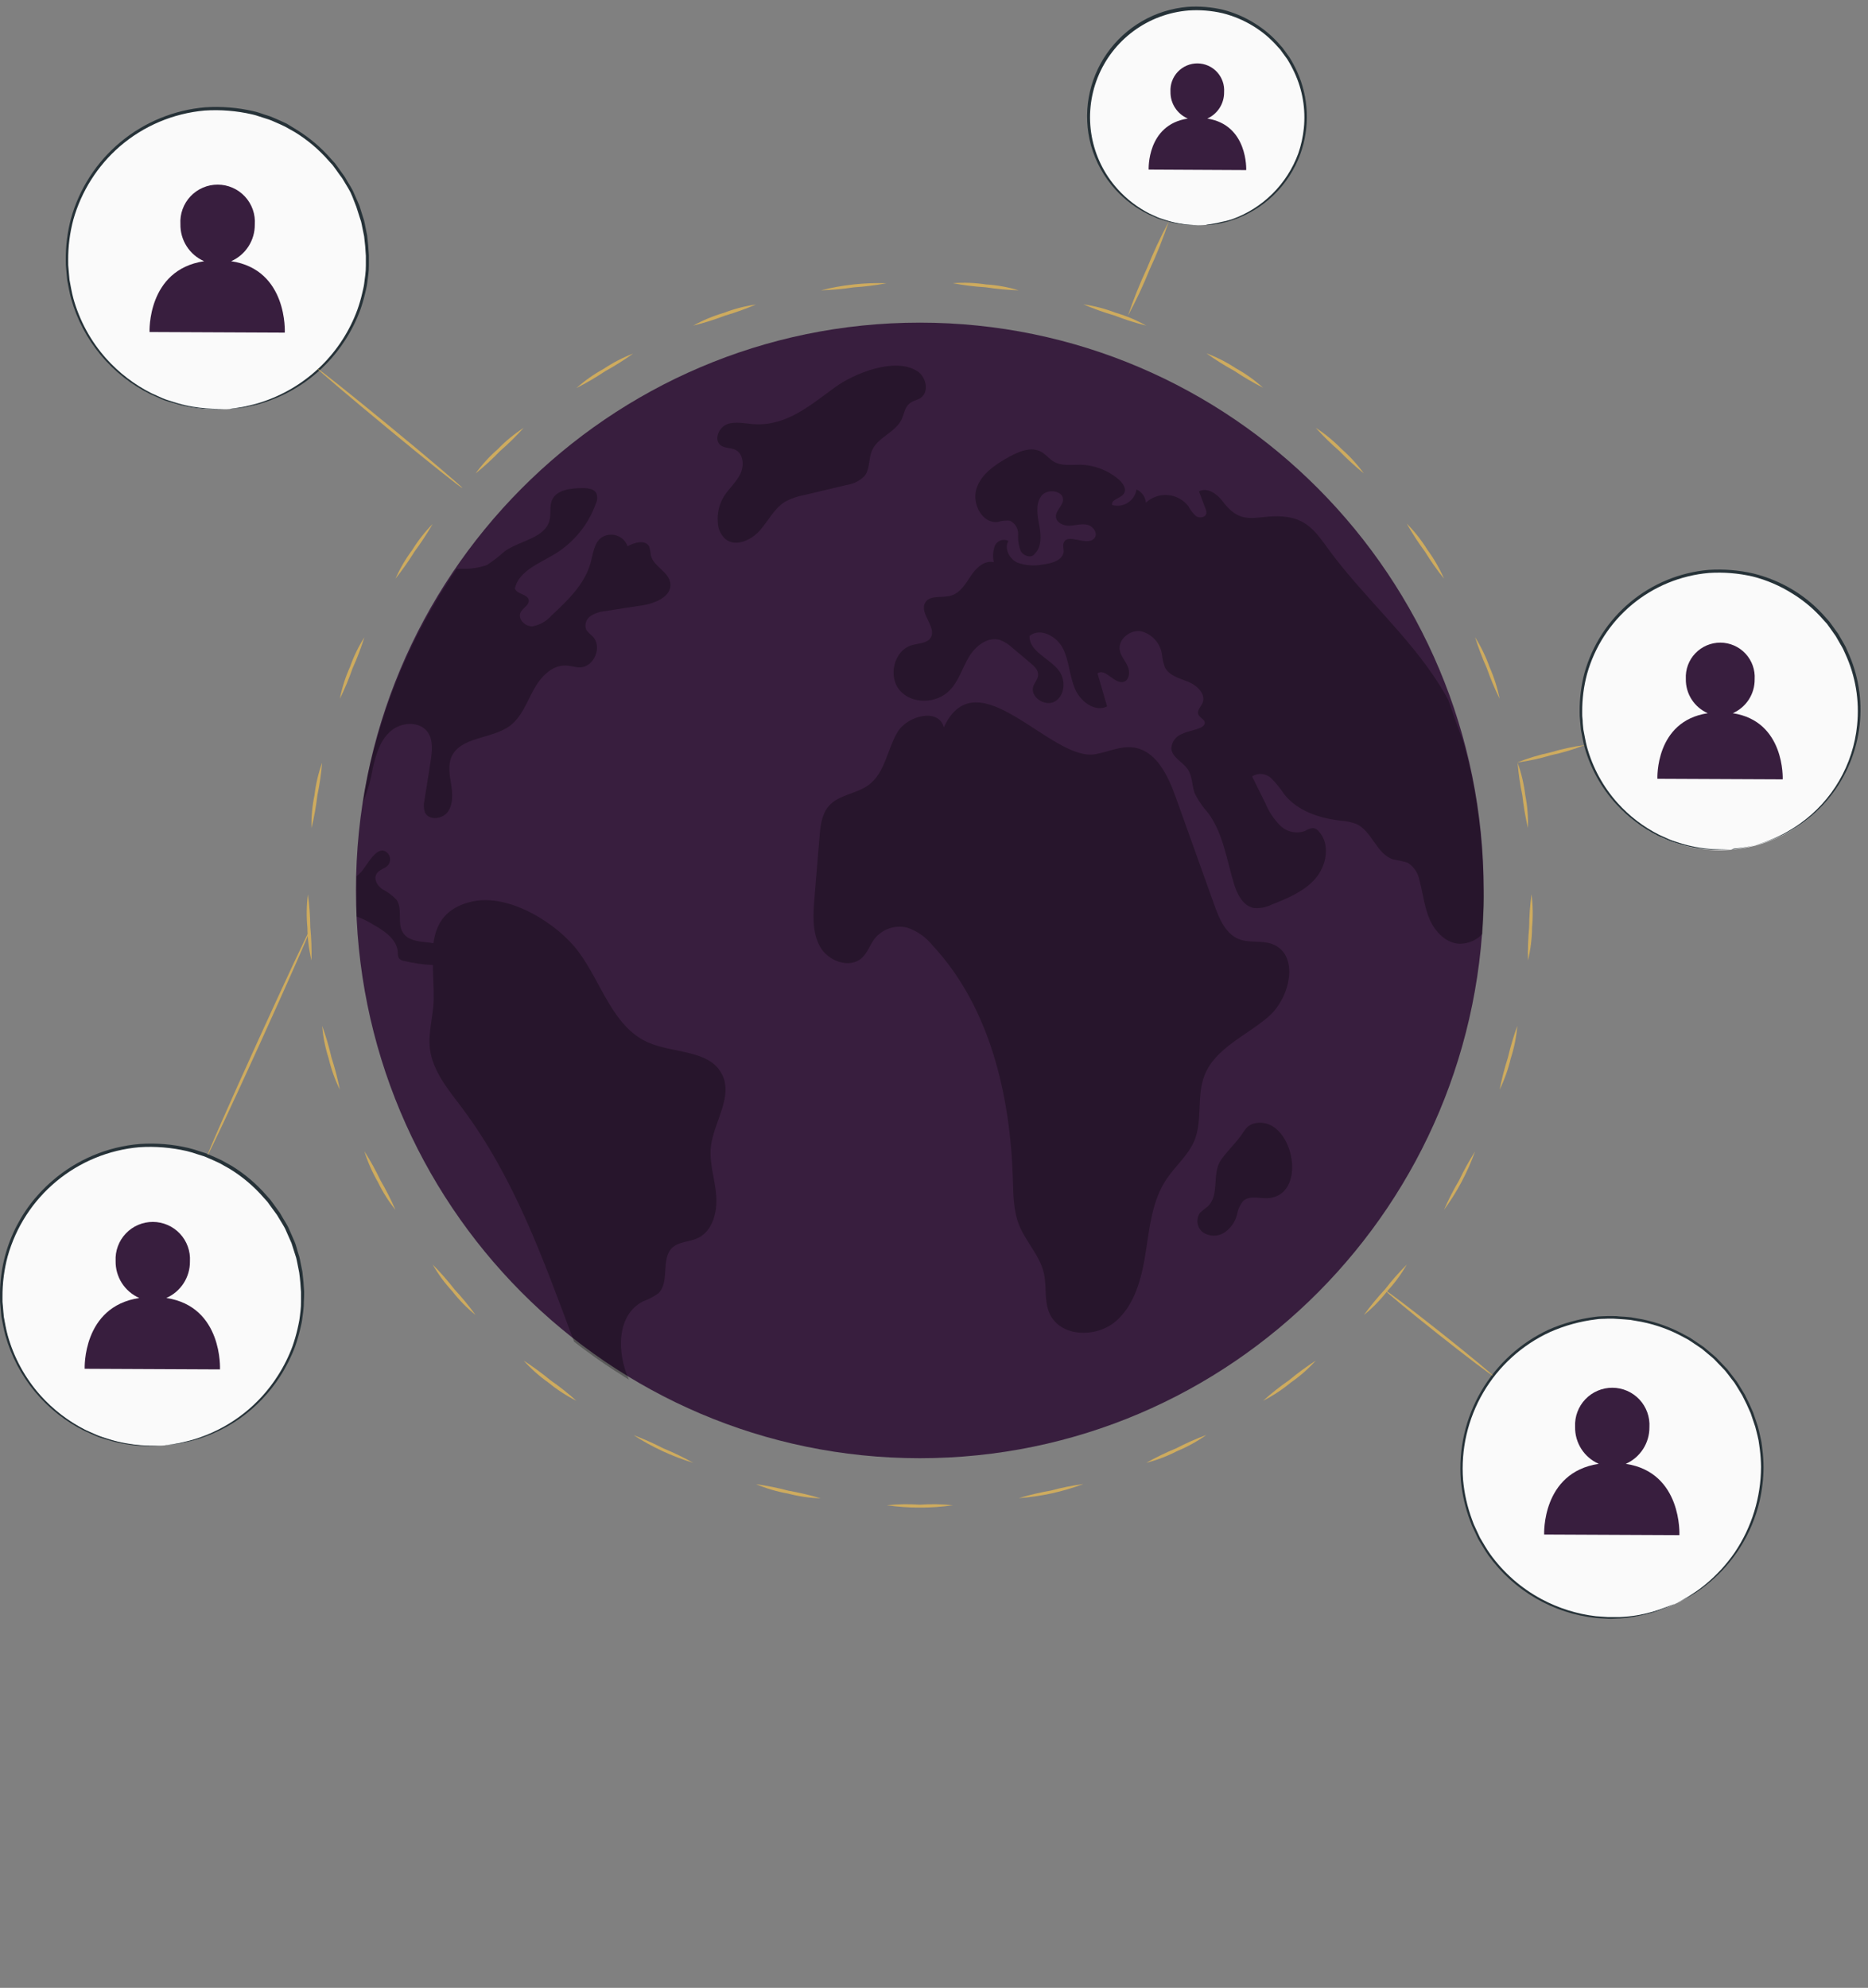 <svg width="219" height="233" viewBox="0 0 219 233" fill="none" xmlns="http://www.w3.org/2000/svg">
<rect x="0" y="0" width="219" height="233" fill="#808080" stroke="none"/>
<path d="M107.838 170.919C144.346 170.919 173.943 141.123 173.943 104.368C173.943 67.613 144.346 37.817 107.838 37.817C71.329 37.817 41.732 67.613 41.732 104.368C41.732 141.123 71.329 170.919 107.838 170.919Z" fill="#381E3E"/>
<g opacity="0.3">
<path d="M83.342 134.39C83.69 131.497 85.966 128.558 84.654 125.941C83.198 123.022 78.96 123.494 75.982 122.188C71.823 120.358 70.53 115.189 67.814 111.542C65.374 108.262 59.687 104.686 55.35 105.67C52.215 106.385 51.139 108.255 50.811 110.558L50.417 110.492C49.256 110.367 47.892 110.308 47.255 109.344C46.514 108.222 47.255 106.563 46.481 105.46C46.004 104.959 45.445 104.542 44.828 104.227C44.264 103.834 43.785 103.079 44.126 102.469C44.467 101.859 45.143 101.852 45.511 101.387C45.655 101.199 45.734 100.968 45.734 100.731C45.734 100.493 45.655 100.263 45.511 100.075C44.316 98.664 42.991 101.544 42.329 102.22C42.16 102.397 41.983 102.566 41.797 102.725C41.791 102.847 41.791 102.97 41.797 103.092C41.797 103.486 41.797 103.886 41.797 104.286C41.797 104.686 41.797 105.08 41.797 105.48C41.797 105.88 41.797 106.136 41.797 106.444C41.797 106.753 41.797 107.1 41.797 107.415C42.51 107.679 43.194 108.015 43.838 108.419C45.15 109.16 46.553 110.144 46.639 111.627C46.616 111.869 46.664 112.113 46.776 112.329C46.938 112.504 47.157 112.615 47.393 112.644C48.496 112.904 49.62 113.06 50.752 113.109C50.752 114.421 50.863 115.832 50.844 117.15C50.811 119.066 50.188 120.955 50.391 122.851C50.699 125.527 52.562 127.725 54.183 129.877C60.349 138.116 63.675 147.589 67.303 157.258C67.959 157.79 68.93 158.498 69.618 158.99C70.163 159.384 70.662 159.725 71.219 160.099C71.777 160.473 72.275 160.794 72.846 161.148C73.24 161.404 73.325 161.47 73.738 161.712C73.784 161.791 73.686 161.594 73.738 161.712C72.282 158.524 72.282 154.103 75.404 152.528C76.036 152.303 76.632 151.989 77.176 151.597C78.566 150.285 77.425 147.563 78.816 146.244C79.603 145.509 80.823 145.588 81.794 145.122C83.545 144.315 84.109 142.078 83.972 140.156C83.834 138.234 83.126 136.306 83.342 134.39Z" fill="black"/>
</g>
<g opacity="0.3">
<path d="M45.825 85.675C47.059 84.619 49.191 84.495 50.142 85.813C50.798 86.751 50.667 88.044 50.489 89.192C50.247 90.74 50.011 92.288 49.755 93.836C49.642 94.296 49.664 94.779 49.82 95.227C50.28 96.211 51.893 96.021 52.51 95.142C53.127 94.263 53.061 93.062 52.897 91.993C52.733 90.924 52.51 89.789 52.897 88.785C53.947 86.292 57.66 86.673 59.811 85.052C61.123 84.049 61.746 82.363 62.54 80.887C63.334 79.411 64.666 77.935 66.338 78.013C66.903 78.013 67.46 78.243 68.024 78.223C69.677 78.171 70.648 75.75 69.468 74.582C69.194 74.361 68.947 74.108 68.733 73.828C68.617 73.536 68.606 73.213 68.702 72.914C68.798 72.615 68.994 72.359 69.258 72.188C69.79 71.861 70.393 71.667 71.016 71.624C72.426 71.388 73.837 71.171 75.247 70.968C76.808 70.725 78.802 69.918 78.586 68.344C78.396 66.993 76.566 66.376 76.296 65.064C76.273 64.731 76.214 64.401 76.119 64.08C75.686 63.227 74.401 63.568 73.574 64.028C73.469 63.73 73.296 63.462 73.069 63.242C72.843 63.023 72.569 62.859 72.268 62.763C71.968 62.667 71.649 62.642 71.338 62.69C71.026 62.737 70.729 62.856 70.471 63.037C69.632 63.693 69.527 64.939 69.238 65.976C68.543 68.488 66.548 70.391 64.646 72.155C64.069 72.818 63.281 73.263 62.416 73.415C61.55 73.454 60.638 72.523 61.038 71.762C61.307 71.237 62.061 70.935 61.989 70.345C61.884 69.617 60.605 69.689 60.356 68.967C60.861 66.894 63.236 66.041 65.053 64.933C67.282 63.573 68.977 61.489 69.855 59.029C69.95 58.842 70.004 58.638 70.014 58.428C70.024 58.219 69.99 58.01 69.914 57.815C69.645 57.297 68.943 57.212 68.346 57.212C66.942 57.212 65.197 57.382 64.685 58.688C64.416 59.39 64.613 60.183 64.443 60.911C63.957 63.089 60.972 63.332 59.155 64.624C58.514 65.209 57.828 65.742 57.102 66.219C56.21 66.537 55.267 66.688 54.321 66.665C54.157 66.665 53.73 66.665 53.559 66.665C52.982 67.465 52.53 68.193 51.998 69.02C51.467 69.846 50.929 70.778 50.43 71.644C48.105 75.705 46.222 80.005 44.815 84.469C44.303 86.036 43.857 87.749 43.464 89.329C43.07 90.91 42.808 92.478 42.526 94.131C43.082 92.795 43.483 91.4 43.719 89.972C44.087 88.385 44.599 86.712 45.825 85.675Z" fill="black"/>
</g>
<g opacity="0.3">
<path d="M101.375 55.775C101.999 54.955 101.815 53.807 102.222 52.83C102.878 51.255 104.983 50.691 105.712 49.143C105.987 48.546 106.059 47.831 106.545 47.372C107.03 46.913 107.555 46.932 107.988 46.598C108.965 45.85 108.559 44.151 107.522 43.495C104.931 41.835 100.162 43.751 97.925 45.371C95.045 47.457 92.224 49.963 88.393 49.72C87.337 49.648 86.242 49.359 85.251 49.72C84.26 50.081 83.65 51.583 84.503 52.206C84.975 52.554 85.651 52.462 86.182 52.705C87.173 53.164 87.271 54.594 86.786 55.572C86.3 56.549 85.435 57.277 84.864 58.196C84.312 59.105 84.064 60.167 84.155 61.226C84.164 61.598 84.248 61.965 84.402 62.303C84.557 62.641 84.779 62.944 85.054 63.194C86.241 64.146 88.059 63.332 89.069 62.191C90.079 61.049 90.774 59.567 92.08 58.786C92.755 58.428 93.48 58.176 94.231 58.038L99.224 56.851C100.042 56.746 100.8 56.367 101.375 55.775Z" fill="black"/>
</g>
<g opacity="0.3">
<path d="M173.922 104.221C173.922 103.269 173.883 102.325 173.837 101.387C173.791 100.449 173.745 99.497 173.653 98.566C173.581 97.811 173.516 97.057 173.411 96.316C173.306 95.575 173.201 94.63 173.076 93.856C172.716 91.613 172.23 89.392 171.62 87.204C171.371 86.345 170.964 85.426 170.675 84.58C170.387 83.734 170.105 82.894 169.79 82.054C169.455 81.398 169.101 80.814 168.714 80.204C165.04 74.392 159.707 69.833 155.666 64.27C154.354 62.46 153.324 60.99 150.995 60.61C147.545 60.072 145.793 62.04 143.346 58.766C142.69 57.887 141.542 57.074 140.565 57.592L141.352 59.685C141.417 59.831 141.444 59.991 141.431 60.151C141.378 60.642 140.65 60.774 140.23 60.505C139.856 60.17 139.544 59.77 139.312 59.324C139.025 58.954 138.664 58.647 138.251 58.424C137.839 58.201 137.385 58.066 136.918 58.028C136.451 57.989 135.982 58.049 135.539 58.202C135.096 58.355 134.69 58.599 134.346 58.917C134.315 58.585 134.197 58.267 134.004 57.995C133.81 57.723 133.548 57.507 133.244 57.369C133.194 57.685 133.077 57.986 132.903 58.253C132.728 58.521 132.499 58.748 132.23 58.921C131.961 59.094 131.659 59.208 131.343 59.256C131.027 59.304 130.705 59.285 130.397 59.199C130.2 58.543 131.341 58.445 131.742 57.887C132.142 57.33 131.663 56.661 131.197 56.234C129.931 55.135 128.321 54.511 126.645 54.47C125.588 54.47 124.447 54.647 123.529 54.102C122.997 53.787 122.617 53.263 122.072 52.961C120.911 52.305 119.448 52.908 118.287 53.558C116.686 54.443 115.007 55.565 114.469 57.31C113.931 59.055 115.165 61.404 116.982 61.181C117.431 61.038 117.903 60.985 118.372 61.023C118.679 61.16 118.937 61.385 119.114 61.671C119.291 61.956 119.377 62.288 119.363 62.624C119.322 63.294 119.427 63.966 119.671 64.592C119.986 65.182 120.937 65.471 121.298 64.92C122.157 64.1 122.053 62.729 121.836 61.568C121.62 60.406 121.383 59.101 122.072 58.15C122.761 57.199 124.762 57.494 124.624 58.675C124.545 59.331 123.758 59.868 123.791 60.564C123.824 61.259 124.69 61.653 125.398 61.62C126.107 61.587 126.835 61.338 127.524 61.522C128.212 61.705 128.777 62.597 128.278 63.109C127.405 64.093 125.149 62.407 124.703 63.634C124.572 63.942 124.703 64.29 124.703 64.638C124.617 65.661 123.332 66.035 122.308 66.159C121.293 66.37 120.24 66.295 119.265 65.943C118.333 65.504 117.697 64.277 118.228 63.404C118.086 63.331 117.93 63.288 117.77 63.279C117.61 63.269 117.45 63.292 117.3 63.347C117.15 63.401 117.013 63.487 116.897 63.597C116.781 63.708 116.689 63.841 116.627 63.988C116.407 64.598 116.366 65.258 116.509 65.891C115.427 65.648 114.449 66.546 113.833 67.478C113.216 68.41 112.613 69.446 111.557 69.794C110.5 70.141 109.024 69.676 108.467 70.64C107.745 71.893 109.838 73.481 109.123 74.727C108.703 75.429 107.699 75.383 106.905 75.626C104.8 76.223 104.072 79.299 105.502 80.939C106.932 82.579 109.798 82.487 111.314 80.939C112.377 79.863 112.803 78.348 113.564 77.049C114.325 75.75 115.775 74.589 117.218 75.009C117.774 75.218 118.283 75.537 118.713 75.947L120.813 77.718C121.265 78.092 121.757 78.564 121.711 79.148C121.672 79.621 121.305 79.988 121.147 80.427C120.708 81.694 122.538 82.894 123.693 82.205C124.847 81.516 124.965 79.745 124.178 78.656C123.096 77.154 120.636 76.4 120.701 74.537C121.954 73.513 123.929 74.589 124.637 76.045C125.346 77.502 125.392 79.201 126.008 80.697C126.625 82.192 128.35 83.53 129.793 82.802C129.413 81.49 129.052 80.218 128.672 78.932C129.597 78.243 130.64 80.244 131.748 79.916C132.404 79.706 132.503 78.742 132.207 78.092C131.912 77.443 131.401 76.905 131.276 76.203C131.066 74.924 132.489 73.782 133.775 73.992C134.405 74.15 134.973 74.491 135.409 74.972C135.844 75.453 136.127 76.053 136.222 76.695C136.274 77.205 136.386 77.707 136.557 78.191C137.042 79.194 138.282 79.502 139.312 79.916C140.342 80.329 141.411 81.366 140.985 82.395C140.781 82.842 140.329 83.268 140.48 83.707C140.63 84.147 141.247 84.291 141.247 84.731C141.247 85.019 140.932 85.223 140.657 85.334C139.968 85.617 139.213 85.715 138.544 86.036C138.199 86.17 137.899 86.401 137.683 86.701C137.466 87.002 137.341 87.359 137.324 87.729C137.403 88.778 138.636 89.277 139.233 90.149C139.83 91.022 139.719 92.072 140.073 93.016C140.494 93.847 141.026 94.617 141.654 95.306C143.386 97.667 143.799 100.711 144.645 103.512C145.019 104.778 145.708 106.189 147.007 106.431C147.728 106.488 148.452 106.348 149.099 106.025C150.969 105.283 152.917 104.483 154.223 102.968C155.528 101.452 155.981 98.966 154.629 97.47C154.473 97.253 154.237 97.107 153.973 97.064C153.62 97.084 153.28 97.202 152.989 97.405C152.491 97.583 151.952 97.615 151.435 97.499C150.918 97.383 150.445 97.123 150.07 96.749C149.328 95.995 148.74 95.104 148.338 94.125L146.79 91.002C147.133 90.782 147.54 90.684 147.945 90.722C148.35 90.76 148.731 90.933 149.027 91.212C149.6 91.786 150.112 92.416 150.556 93.095C152.11 95.063 154.675 95.896 157.155 96.191C157.79 96.224 158.416 96.355 159.012 96.578C160.868 97.424 161.399 100.153 163.354 100.737C163.917 100.828 164.473 100.953 165.021 101.111C165.385 101.34 165.697 101.642 165.937 102C166.176 102.357 166.338 102.76 166.411 103.184C166.838 104.726 166.982 106.346 167.631 107.809C168.281 109.272 169.599 110.597 171.167 110.623C171.658 110.616 172.143 110.512 172.594 110.316C173.044 110.12 173.451 109.836 173.791 109.482C173.87 108.039 173.968 106.543 173.968 105.08C173.942 104.824 173.942 104.522 173.922 104.221Z" fill="black"/>
</g>
<g opacity="0.3">
<path d="M147.171 131.654C146.187 131.845 145.99 132.429 145.452 133.157C144.757 134.101 143.76 135.053 143.123 135.991C142.054 137.578 143.018 140.058 141.608 141.396C141.291 141.629 140.987 141.879 140.696 142.144C140.441 142.497 140.334 142.937 140.397 143.368C140.461 143.799 140.691 144.189 141.037 144.453C141.401 144.696 141.826 144.83 142.264 144.838C142.701 144.846 143.131 144.728 143.504 144.499C144.24 144.016 144.777 143.282 145.012 142.433C145.107 141.812 145.37 141.228 145.773 140.747C146.587 140.038 147.84 140.563 148.909 140.412C153.422 139.776 151.481 130.802 147.171 131.654Z" fill="black"/>
</g>
<g opacity="0.3">
<path d="M148.706 119.171C151.33 116.914 152.366 111.817 149.126 110.643C147.899 110.197 146.502 110.558 145.268 110.085C143.681 109.469 142.94 107.691 142.369 106.084C140.86 101.881 139.353 97.674 137.849 93.462C136.944 90.93 135.566 87.991 132.903 87.617C131.387 87.407 129.925 88.129 128.422 88.398C123.26 89.343 114.574 76.839 110.645 85.256C110.094 82.966 106.381 83.826 105.193 85.859C104.006 87.893 103.75 90.576 101.867 91.986C100.431 93.062 98.325 93.128 97.157 94.486C96.331 95.443 96.186 96.788 96.082 98.048C95.885 100.455 95.688 102.856 95.484 105.264C95.327 107.199 95.196 109.272 96.141 110.964C97.085 112.657 99.611 113.588 101.047 112.276C101.703 111.673 101.985 110.761 102.523 110.046C102.971 109.478 103.573 109.051 104.258 108.818C104.942 108.586 105.68 108.556 106.381 108.734C107.536 109.132 108.554 109.848 109.32 110.8C116.044 118.016 118.451 128.348 118.746 138.221C118.805 140.032 118.805 141.888 119.468 143.568C120.249 145.536 121.889 147.136 122.374 149.196C122.748 150.784 122.374 152.522 123.076 154.004C124.329 156.727 128.508 156.838 130.784 154.89C133.06 152.942 133.847 149.793 134.313 146.828C134.779 143.863 135.068 140.747 136.727 138.254C137.757 136.699 139.266 135.459 140.007 133.747C141.011 131.353 140.27 128.499 141.201 126.085C142.434 122.858 146.095 121.428 148.706 119.171Z" fill="black"/>
</g>
<path d="M19.295 169.418C15.697 169.711 12.096 168.892 8.978 167.073C5.86 165.254 3.376 162.521 1.861 159.245C0.345 155.969 -0.128 152.306 0.505 148.752C1.137 145.198 2.846 141.924 5.399 139.372C7.952 136.82 11.227 135.113 14.781 134.481C18.335 133.85 21.998 134.325 25.274 135.841C28.549 137.358 31.281 139.844 33.099 142.962C34.917 146.081 35.734 149.683 35.44 153.28C35.095 157.446 33.283 161.355 30.327 164.31C27.37 167.265 23.461 169.075 19.295 169.418Z" fill="#FAFAFA"/>
<path d="M19.295 169.418L19.578 169.366L20.411 169.247C20.853 169.182 21.291 169.093 21.723 168.979C22.325 168.843 22.919 168.67 23.5 168.46C27.248 167.141 30.444 164.599 32.573 161.244C33.276 160.15 33.856 158.982 34.305 157.761C34.529 157.115 34.72 156.458 34.875 155.793C34.948 155.445 35.033 155.104 35.092 154.75C35.151 154.396 35.184 154.035 35.23 153.667C35.276 153.302 35.295 152.934 35.289 152.565C35.289 152.198 35.289 151.824 35.289 151.444C35.249 150.696 35.184 149.928 35.079 149.161C35 148.774 34.928 148.393 34.849 148.006C34.803 147.816 34.777 147.619 34.724 147.429L34.541 146.858C34.423 146.478 34.298 146.091 34.173 145.704L33.681 144.588L33.432 144.024C33.34 143.841 33.229 143.663 33.124 143.48L32.468 142.397L31.72 141.374L31.346 140.856L30.913 140.377C29.764 139.054 28.419 137.914 26.925 136.999L25.757 136.343C25.357 136.139 24.937 135.975 24.524 135.785C24.314 135.7 24.11 135.595 23.868 135.516L23.212 135.313C22.782 135.159 22.344 135.027 21.9 134.919C20.075 134.498 18.199 134.345 16.33 134.466C12.76 134.779 9.37 136.173 6.612 138.462C3.854 140.751 1.86 143.827 0.895 147.278C0.483 148.825 0.28 150.42 0.291 152.021C0.275 152.407 0.293 152.793 0.344 153.175L0.442 154.317C0.58 155.052 0.704 155.793 0.895 156.495C1.622 159.116 2.942 161.535 4.752 163.567C6.252 165.235 8.049 166.61 10.052 167.621L11.364 168.204C11.784 168.388 12.217 168.493 12.617 168.637C13.353 168.876 14.105 169.06 14.867 169.188C15.924 169.374 16.996 169.46 18.069 169.444H19.19H18.908L18.069 169.484C16.991 169.525 15.912 169.459 14.848 169.287C14.076 169.169 13.315 168.991 12.571 168.755C12.165 168.624 11.725 168.519 11.299 168.336L9.987 167.758C7.726 166.65 5.725 165.078 4.113 163.144C2.501 161.21 1.315 158.958 0.632 156.534C0.435 155.819 0.311 155.071 0.16 154.323L0.061 153.169C0.012 152.78 -0.007 152.387 0.002 151.995C-0.037 149.421 0.491 146.87 1.549 144.523C2.607 142.176 4.169 140.091 6.123 138.415C9.002 135.913 12.607 134.396 16.409 134.086C18.313 133.959 20.225 134.116 22.083 134.552C22.538 134.662 22.987 134.796 23.428 134.952L24.084 135.162C24.307 135.24 24.511 135.345 24.74 135.437C25.16 135.627 25.586 135.798 26 136.008L27.18 136.664C28.704 137.603 30.076 138.768 31.248 140.121L31.681 140.607L32.068 141.131L32.822 142.174C33.032 142.548 33.248 142.916 33.478 143.283C33.577 143.467 33.695 143.644 33.786 143.834L34.042 144.411C34.206 144.792 34.37 145.172 34.541 145.553C34.711 145.933 34.784 146.333 34.908 146.72L35.092 147.304C35.144 147.495 35.177 147.698 35.217 147.895L35.453 149.069C35.551 149.85 35.617 150.63 35.656 151.391C35.656 151.778 35.656 152.159 35.623 152.533C35.625 152.908 35.603 153.282 35.558 153.654C35.505 154.022 35.459 154.389 35.413 154.75C35.367 155.111 35.262 155.458 35.19 155.806C35.028 156.489 34.831 157.163 34.6 157.827C34.135 159.063 33.539 160.246 32.822 161.356C31.586 163.266 29.999 164.924 28.145 166.243C26.746 167.227 25.213 168.005 23.592 168.552C23.002 168.754 22.399 168.918 21.788 169.044C21.356 169.15 20.918 169.228 20.476 169.28L19.643 169.366C19.529 169.396 19.413 169.413 19.295 169.418Z" fill="#263238"/>
<path d="M179.131 112.572C179.104 111.275 179.153 109.979 179.275 108.688C179.284 107.391 179.376 106.096 179.551 104.811C179.717 106.103 179.739 107.41 179.617 108.708C179.605 110.01 179.442 111.307 179.131 112.572Z" fill="#CEAB5E"/>
<path d="M175.812 127.725C176.06 126.454 176.385 125.199 176.783 123.966C177.077 122.704 177.445 121.46 177.885 120.24C177.778 121.538 177.52 122.819 177.117 124.058C176.82 125.325 176.382 126.555 175.812 127.725Z" fill="#CEAB5E"/>
<path d="M169.291 141.816C169.806 140.628 170.396 139.473 171.056 138.359C171.613 137.19 172.24 136.055 172.932 134.961C172.051 137.408 170.825 139.716 169.291 141.816Z" fill="#CEAB5E"/>
<path d="M159.897 154.136C160.657 153.087 161.481 152.085 162.364 151.138C163.156 150.111 164.013 149.136 164.929 148.219C164.283 149.349 163.508 150.402 162.62 151.354C161.821 152.382 160.908 153.315 159.897 154.136Z" fill="#CEAB5E"/>
<path d="M148.083 164.186C149.044 163.318 150.061 162.514 151.126 161.778C152.125 160.949 153.172 160.18 154.262 159.476C153.389 160.442 152.407 161.305 151.336 162.047C150.333 162.877 149.242 163.594 148.083 164.186Z" fill="#CEAB5E"/>
<path d="M134.379 171.461C135.508 170.824 136.676 170.259 137.875 169.768C139.027 169.171 140.215 168.645 141.431 168.194C140.367 168.946 139.223 169.577 138.02 170.076C136.862 170.674 135.641 171.139 134.379 171.461Z" fill="#CEAB5E"/>
<path d="M119.435 175.6C120.675 175.226 121.937 174.928 123.214 174.708C124.466 174.37 125.739 174.114 127.025 173.94C124.588 174.854 122.031 175.413 119.435 175.6Z" fill="#CEAB5E"/>
<path d="M103.96 176.433C105.25 176.299 106.55 176.277 107.844 176.368C109.138 176.277 110.437 176.299 111.727 176.433C109.151 176.801 106.536 176.801 103.96 176.433Z" fill="#CEAB5E"/>
<path d="M88.629 173.96C89.915 174.137 91.187 174.393 92.441 174.727C93.717 174.951 94.978 175.248 96.219 175.62C94.919 175.581 93.627 175.394 92.369 175.062C91.085 174.836 89.831 174.466 88.629 173.96Z" fill="#CEAB5E"/>
<path d="M74.224 168.194C75.437 168.646 76.623 169.172 77.773 169.768C78.973 170.258 80.141 170.823 81.269 171.461C78.778 170.703 76.407 169.599 74.224 168.181V168.194Z" fill="#CEAB5E"/>
<path d="M61.399 159.482C62.486 160.186 63.531 160.952 64.528 161.778C65.593 162.514 66.61 163.318 67.572 164.186C66.402 163.599 65.302 162.884 64.292 162.054C63.233 161.309 62.263 160.446 61.399 159.482Z" fill="#CEAB5E"/>
<path d="M50.726 148.219C51.638 149.14 52.494 150.115 53.291 151.138C54.172 152.087 54.996 153.088 55.757 154.136C54.746 153.319 53.832 152.388 53.035 151.361C52.148 150.405 51.373 149.351 50.726 148.219Z" fill="#CEAB5E"/>
<path d="M42.716 134.935C43.414 136.029 44.043 137.166 44.599 138.339C45.256 139.462 45.846 140.623 46.363 141.816C45.553 140.804 44.86 139.704 44.297 138.536C43.637 137.398 43.107 136.19 42.716 134.935Z" fill="#CEAB5E"/>
<path d="M37.77 120.24C38.209 121.459 38.575 122.703 38.865 123.966C39.267 125.198 39.593 126.453 39.843 127.725C39.267 126.557 38.827 125.326 38.531 124.058C38.129 122.819 37.874 121.538 37.77 120.24Z" fill="#CEAB5E"/>
<path d="M36.103 104.818C36.275 106.103 36.367 107.398 36.379 108.695C36.506 109.985 36.552 111.282 36.517 112.578C36.215 111.312 36.054 110.016 36.038 108.714C35.911 107.417 35.933 106.11 36.103 104.818Z" fill="#CEAB5E"/>
<path d="M37.763 89.395C37.658 90.687 37.471 91.971 37.206 93.239C37.057 94.527 36.827 95.805 36.517 97.064C36.487 95.762 36.606 94.461 36.871 93.187C37.025 91.893 37.325 90.621 37.763 89.395Z" fill="#CEAB5E"/>
<path d="M42.716 74.694C42.333 75.933 41.873 77.147 41.338 78.328C40.913 79.552 40.413 80.748 39.843 81.91C40.09 80.631 40.486 79.385 41.023 78.197C41.453 76.969 42.021 75.794 42.716 74.694Z" fill="#CEAB5E"/>
<path d="M50.726 61.41C50.078 62.532 49.366 63.617 48.594 64.657C47.915 65.76 47.17 66.82 46.363 67.832C46.889 66.639 47.549 65.51 48.331 64.467C49.012 63.361 49.815 62.336 50.726 61.41Z" fill="#CEAB5E"/>
<path d="M61.392 50.153C60.522 51.115 59.596 52.024 58.617 52.876C57.719 53.811 56.762 54.688 55.751 55.499C56.516 54.449 57.396 53.488 58.375 52.633C59.282 51.693 60.294 50.861 61.392 50.153Z" fill="#CEAB5E"/>
<path d="M74.224 41.448C73.172 42.2 72.076 42.89 70.944 43.514C69.864 44.236 68.742 44.893 67.585 45.482C68.555 44.614 69.622 43.861 70.766 43.239C71.847 42.512 73.007 41.911 74.224 41.448Z" fill="#CEAB5E"/>
<path d="M88.623 35.695C87.431 36.203 86.211 36.641 84.969 37.007C83.761 37.471 82.525 37.858 81.269 38.168C82.405 37.536 83.609 37.034 84.857 36.672C86.071 36.203 87.334 35.875 88.623 35.695Z" fill="#CEAB5E"/>
<path d="M103.96 33.196C102.685 33.435 101.397 33.597 100.103 33.681C98.823 33.875 97.533 33.991 96.239 34.029C98.761 33.389 101.36 33.109 103.96 33.196Z" fill="#CEAB5E"/>
<path d="M119.428 34.029C118.132 33.987 116.84 33.869 115.558 33.674C114.264 33.594 112.976 33.434 111.701 33.196C113.001 33.094 114.308 33.142 115.597 33.34C116.897 33.419 118.183 33.651 119.428 34.029Z" fill="#CEAB5E"/>
<path d="M134.379 38.168C133.122 37.851 131.887 37.457 130.679 36.987C129.433 36.626 128.21 36.187 127.018 35.675C128.306 35.859 129.569 36.187 130.784 36.653C132.036 37.018 133.243 37.526 134.379 38.168Z" fill="#CEAB5E"/>
<path d="M148.076 45.443C146.917 44.857 145.795 44.2 144.717 43.475C143.583 42.855 142.488 42.167 141.437 41.415C142.658 41.869 143.822 42.461 144.908 43.18C146.048 43.809 147.111 44.568 148.076 45.443Z" fill="#CEAB5E"/>
<path d="M159.891 55.486C158.883 54.671 157.925 53.794 157.024 52.862C156.046 52.015 155.122 51.108 154.256 50.147C155.347 50.853 156.355 51.68 157.26 52.613C158.243 53.468 159.125 54.432 159.891 55.486Z" fill="#CEAB5E"/>
<path d="M169.291 67.826C168.478 66.817 167.731 65.756 167.054 64.651C166.275 63.603 165.563 62.508 164.922 61.371C165.841 62.294 166.651 63.32 167.336 64.428C168.114 65.483 168.77 66.623 169.291 67.826Z" fill="#CEAB5E"/>
<path d="M175.812 81.903C175.239 80.739 174.738 79.54 174.309 78.315C173.781 77.133 173.321 75.922 172.932 74.688C173.63 75.787 174.2 76.962 174.631 78.191C175.162 79.38 175.558 80.626 175.812 81.903Z" fill="#CEAB5E"/>
<path d="M179.131 97.051C178.836 95.79 178.617 94.513 178.475 93.226C178.209 91.958 178.023 90.674 177.917 89.382C178.357 90.609 178.658 91.88 178.816 93.174C179.07 94.45 179.176 95.751 179.131 97.051Z" fill="#CEAB5E"/>
<path d="M24.333 135.398C24.248 135.359 26.866 129.415 30.185 122.12C33.504 114.826 36.26 108.941 36.345 109C36.43 109.059 33.813 114.983 30.493 122.278C27.174 129.573 24.419 135.437 24.333 135.398Z" fill="#CEAB5E"/>
<path d="M19.499 152.139C20.331 151.773 21.037 151.171 21.529 150.407C22.022 149.643 22.278 148.751 22.267 147.842C22.302 147.25 22.216 146.657 22.014 146.1C21.813 145.542 21.499 145.032 21.094 144.599C20.688 144.167 20.198 143.822 19.655 143.585C19.111 143.348 18.525 143.225 17.932 143.222C17.339 143.219 16.752 143.337 16.206 143.569C15.66 143.801 15.168 144.142 14.758 144.571C14.348 144.999 14.031 145.507 13.824 146.063C13.617 146.619 13.526 147.211 13.555 147.803C13.539 148.719 13.793 149.619 14.287 150.391C14.781 151.162 15.492 151.77 16.33 152.139C9.626 153.149 9.928 160.437 9.928 160.437L25.79 160.51C25.79 160.51 26.151 153.143 19.499 152.139Z" fill="#381E3E"/>
<path d="M196.338 188.031C193.057 189.542 189.392 190.009 185.838 189.37C182.283 188.731 179.01 187.017 176.461 184.458C173.912 181.899 172.21 178.619 171.585 175.062C170.96 171.505 171.442 167.842 172.965 164.567C174.489 161.293 176.981 158.565 180.105 156.752C183.229 154.939 186.834 154.129 190.433 154.431C194.032 154.732 197.451 156.132 200.23 158.439C203.008 160.747 205.011 163.852 205.968 167.334C207.072 171.366 206.71 175.658 204.947 179.448C203.183 183.238 200.133 186.279 196.338 188.031Z" fill="#FAFAFA"/>
<path d="M196.338 188.031C196.412 187.971 196.494 187.92 196.581 187.88L197.322 187.487C197.721 187.271 198.109 187.034 198.483 186.778C199.004 186.443 199.504 186.074 199.979 185.676C201.284 184.596 202.432 183.34 203.39 181.943C205.379 178.985 206.447 175.504 206.46 171.939C206.451 171.246 206.403 170.554 206.316 169.866C206.263 169.519 206.23 169.165 206.165 168.81C206.099 168.456 206.001 168.108 205.916 167.754C205.836 167.395 205.731 167.042 205.601 166.698L205.24 165.635C204.945 164.94 204.617 164.245 204.256 163.556L203.646 162.552C203.541 162.388 203.442 162.218 203.331 162.054L202.964 161.581C202.721 161.26 202.472 160.925 202.222 160.623L201.376 159.744L200.95 159.298C200.799 159.154 200.635 159.029 200.477 158.892L199.52 158.091L198.47 157.383L197.932 157.029L197.368 156.727C195.831 155.882 194.174 155.278 192.454 154.936L191.142 154.706C190.696 154.654 190.237 154.641 189.791 154.601L189.135 154.562H188.479C188.02 154.595 187.561 154.562 187.102 154.647C185.245 154.873 183.432 155.373 181.722 156.13C178.457 157.634 175.729 160.101 173.907 163.201C172.085 166.3 171.255 169.883 171.528 173.468C171.672 175.063 172.027 176.631 172.584 178.132C172.706 178.499 172.855 178.857 173.03 179.201L173.509 180.231C173.903 180.887 174.264 181.543 174.683 182.127C176.267 184.34 178.339 186.158 180.738 187.441C182.718 188.5 184.878 189.179 187.108 189.442L188.532 189.54C188.991 189.54 189.437 189.54 189.844 189.54C190.618 189.511 191.39 189.428 192.153 189.291C193.22 189.091 194.266 188.79 195.275 188.392L196.062 188.103C196.15 188.064 196.243 188.035 196.338 188.018C196.338 188.018 196.253 188.064 196.076 188.136L195.302 188.458C194.303 188.87 193.266 189.18 192.205 189.382C191.444 189.545 190.672 189.652 189.896 189.704C189.463 189.704 189.017 189.77 188.584 189.743L187.134 189.651C184.632 189.386 182.214 188.595 180.038 187.332C177.862 186.068 175.977 184.359 174.506 182.317C174.073 181.714 173.706 181.051 173.306 180.395L172.814 179.346C172.634 178.997 172.481 178.635 172.355 178.263C171.783 176.738 171.417 175.143 171.266 173.52C170.976 169.878 171.806 166.235 173.644 163.078C175.482 159.92 178.241 157.4 181.552 155.854C183.299 155.088 185.149 154.58 187.042 154.346C187.502 154.273 187.974 154.293 188.44 154.26H189.135C189.371 154.26 189.601 154.26 189.83 154.3C190.29 154.332 190.755 154.346 191.208 154.405L192.559 154.641C194.31 155 195.996 155.624 197.558 156.491L198.135 156.799L198.673 157.16L199.743 157.888L200.72 158.708C200.878 158.846 201.048 158.977 201.199 159.121L201.632 159.574L202.491 160.473L203.246 161.45L203.613 161.929C203.731 162.093 203.83 162.27 203.934 162.441L204.558 163.464C204.918 164.166 205.246 164.874 205.542 165.576C205.666 165.944 205.784 166.304 205.909 166.659C206.038 167.01 206.143 167.369 206.224 167.734C206.309 168.102 206.388 168.456 206.467 168.817C206.545 169.178 206.572 169.532 206.618 169.886C206.705 170.583 206.751 171.284 206.755 171.985C206.745 173.31 206.591 174.63 206.296 175.921C205.393 179.816 203.193 183.288 200.058 185.768C199.575 186.163 199.067 186.524 198.536 186.85C198.156 187.093 197.762 187.313 197.355 187.506L196.6 187.874L196.338 188.031Z" fill="#263238"/>
<path d="M190.604 171.579C191.435 171.211 192.14 170.608 192.632 169.845C193.124 169.081 193.381 168.19 193.373 167.282C193.408 166.69 193.323 166.097 193.121 165.539C192.92 164.982 192.607 164.471 192.202 164.038C191.796 163.606 191.307 163.26 190.764 163.023C190.22 162.786 189.634 162.662 189.041 162.659C188.448 162.655 187.861 162.773 187.315 163.005C186.769 163.236 186.276 163.576 185.866 164.005C185.456 164.433 185.138 164.941 184.931 165.496C184.724 166.052 184.632 166.644 184.661 167.236C184.641 168.153 184.895 169.056 185.389 169.829C185.883 170.602 186.595 171.211 187.436 171.579C180.712 172.589 181.033 179.864 181.033 179.864L196.889 179.936C196.889 179.936 197.25 172.582 190.604 171.579Z" fill="#381E3E"/>
<path d="M175.018 161.24C174.959 161.312 172.099 159.148 168.629 156.399C165.158 153.65 162.397 151.361 162.456 151.289C162.515 151.216 165.375 153.381 168.839 156.13C172.302 158.879 175.077 161.168 175.018 161.24Z" fill="#CEAB5E"/>
<path d="M26.893 47.949C23.296 48.242 19.695 47.424 16.577 45.605C13.459 43.786 10.974 41.054 9.459 37.778C7.943 34.502 7.469 30.84 8.102 27.286C8.734 23.732 10.441 20.458 12.994 17.905C15.546 15.353 18.82 13.645 22.374 13.013C25.928 12.381 29.59 12.855 32.866 14.37C36.142 15.886 38.874 18.37 40.693 21.488C42.512 24.606 43.33 28.207 43.037 31.805C42.693 35.971 40.881 39.88 37.925 42.837C34.969 45.793 31.06 47.604 26.893 47.949Z" fill="#FAFAFA"/>
<path d="M26.893 47.949C26.985 47.922 27.08 47.905 27.175 47.897L28.008 47.772C28.451 47.711 28.889 47.621 29.32 47.503C29.924 47.37 30.518 47.197 31.098 46.985C33.574 46.108 35.826 44.695 37.694 42.848C39.561 41.001 40.998 38.765 41.903 36.298C42.131 35.654 42.322 34.997 42.473 34.33C42.545 33.989 42.637 33.674 42.69 33.287L42.827 32.212C42.872 31.846 42.894 31.478 42.893 31.109V29.988C42.854 29.233 42.788 28.466 42.69 27.698L42.453 26.544C42.414 26.353 42.381 26.157 42.329 25.966L42.145 25.396C42.027 25.015 41.903 24.635 41.778 24.248L41.325 23.08L41.076 22.516C40.984 22.332 40.873 22.155 40.774 21.978L40.118 20.889C39.869 20.554 39.626 20.233 39.377 19.866L38.996 19.347L38.563 18.875C37.414 17.55 36.069 16.408 34.575 15.49L33.407 14.834C33.007 14.631 32.587 14.46 32.174 14.277C31.964 14.185 31.761 14.086 31.518 14.008L30.862 13.798C30.422 13.673 29.996 13.496 29.55 13.404C27.727 12.985 25.853 12.835 23.987 12.958C20.308 13.285 16.824 14.761 14.029 17.176C11.424 19.446 9.537 22.425 8.597 25.75C8.186 27.299 7.983 28.896 7.994 30.499C7.982 30.885 7.999 31.271 8.046 31.654L8.145 32.789C8.289 33.53 8.407 34.265 8.597 34.967C9.325 37.59 10.647 40.009 12.461 42.038C13.96 43.709 15.757 45.084 17.762 46.093L19.074 46.683C19.494 46.867 19.927 46.971 20.327 47.109C21.062 47.349 21.814 47.535 22.577 47.667C23.634 47.849 24.705 47.935 25.778 47.923H26.618C26.711 47.913 26.806 47.913 26.9 47.923C26.806 47.931 26.712 47.931 26.618 47.923L25.778 47.962C23.918 48.036 22.059 47.792 20.281 47.24C19.874 47.103 19.434 46.998 19.008 46.821L17.696 46.237C15.435 45.131 13.432 43.561 11.82 41.627C10.208 39.694 9.023 37.442 8.341 35.019C8.145 34.304 8.02 33.556 7.876 32.802L7.771 31.647C7.722 31.258 7.702 30.866 7.712 30.473C7.698 28.844 7.901 27.221 8.315 25.645C9.292 22.12 11.324 18.979 14.138 16.643C16.953 14.307 20.415 12.888 24.059 12.577C25.961 12.452 27.87 12.607 29.727 13.037C30.193 13.129 30.626 13.306 31.039 13.437L31.695 13.647C31.912 13.732 32.121 13.83 32.351 13.922C32.771 14.113 33.204 14.29 33.611 14.493L34.778 15.208C36.3 16.144 37.669 17.308 38.839 18.659L39.279 19.144L39.659 19.669L40.413 20.718C40.63 21.086 40.84 21.46 41.069 21.82C41.174 22.011 41.286 22.188 41.378 22.372L41.633 22.949L42.132 24.09C42.257 24.484 42.381 24.877 42.499 25.265L42.683 25.842C42.736 26.039 42.768 26.235 42.808 26.432L43.044 27.606C43.142 28.387 43.208 29.168 43.247 29.935C43.247 30.316 43.247 30.696 43.247 31.077C43.252 31.45 43.23 31.822 43.182 32.192C43.136 32.559 43.083 32.927 43.037 33.287C42.991 33.648 42.886 33.996 42.814 34.35C42.653 35.033 42.456 35.708 42.224 36.371C41.762 37.608 41.166 38.792 40.446 39.9C39.206 41.821 37.607 43.485 35.736 44.8C34.324 45.788 32.778 46.568 31.144 47.116C30.555 47.319 29.952 47.481 29.34 47.601C28.899 47.715 28.449 47.794 27.995 47.837L27.162 47.929C27.073 47.943 26.983 47.95 26.893 47.949Z" fill="#263238"/>
<path d="M27.103 30.617C27.933 30.249 28.637 29.646 29.129 28.883C29.621 28.119 29.879 27.229 29.872 26.321C29.914 25.724 29.834 25.125 29.636 24.56C29.437 23.995 29.125 23.478 28.718 23.039C28.311 22.6 27.819 22.249 27.271 22.009C26.723 21.768 26.132 21.642 25.533 21.64C24.935 21.637 24.343 21.757 23.793 21.993C23.242 22.229 22.747 22.575 22.336 23.01C21.925 23.445 21.609 23.96 21.405 24.523C21.202 25.086 21.116 25.684 21.153 26.281C21.137 27.197 21.391 28.098 21.885 28.869C22.379 29.641 23.09 30.249 23.928 30.617C17.224 31.628 17.532 38.916 17.532 38.916L33.388 38.988C33.388 38.988 33.768 31.608 27.103 30.617Z" fill="#381E3E"/>
<path d="M54.196 57.192C54.13 57.264 50.26 54.194 45.602 50.337C40.945 46.48 37.166 43.291 37.225 43.219C37.284 43.147 41.128 46.217 45.819 50.074C50.509 53.932 54.255 57.126 54.196 57.192Z" fill="#CEAB5E"/>
<path d="M141.398 26.36C138.802 26.573 136.204 25.984 133.953 24.672C131.703 23.361 129.91 21.39 128.816 19.027C127.721 16.664 127.379 14.021 127.835 11.457C128.29 8.893 129.522 6.53 131.364 4.688C133.206 2.847 135.568 1.615 138.132 1.159C140.697 0.703 143.339 1.046 145.702 2.14C148.066 3.234 150.036 5.028 151.348 7.278C152.659 9.528 153.248 12.127 153.035 14.723C152.786 17.726 151.48 20.543 149.35 22.674C147.219 24.805 144.401 26.111 141.398 26.36Z" fill="#FAFAFA"/>
<path d="M141.398 26.36C141.464 26.338 141.532 26.325 141.601 26.321L142.198 26.222C142.521 26.177 142.841 26.112 143.156 26.025C143.589 25.945 144.016 25.838 144.435 25.704C146.214 25.066 147.831 24.045 149.173 22.715C150.515 21.384 151.549 19.776 152.202 18.003C152.536 17.043 152.756 16.048 152.858 15.037C153.088 12.803 152.709 10.547 151.763 8.51C151.513 7.969 151.23 7.443 150.917 6.936L150.379 6.201L150.11 5.827L149.801 5.486C148.973 4.536 148.004 3.717 146.928 3.059C145.815 2.377 144.605 1.868 143.34 1.55C142.029 1.245 140.681 1.137 139.338 1.229C137.005 1.418 134.772 2.255 132.889 3.646C131.007 5.037 129.551 6.926 128.685 9.101C127.818 11.275 127.577 13.648 127.987 15.952C128.397 18.256 129.443 20.4 131.007 22.142C132.078 23.336 133.362 24.321 134.792 25.048L135.73 25.474C136.038 25.606 136.347 25.678 136.635 25.783C137.165 25.956 137.706 26.09 138.256 26.183C139.016 26.318 139.786 26.384 140.558 26.38H141.162H141.372H141.168H140.558C139.216 26.435 137.875 26.264 136.589 25.875C136.294 25.776 135.979 25.704 135.665 25.573L134.707 25.153C133.221 24.433 131.886 23.438 130.771 22.221C129.427 20.741 128.446 18.969 127.904 17.045C127.406 15.221 127.315 13.309 127.637 11.446C127.96 9.583 128.689 7.814 129.772 6.264C130.855 4.714 132.266 3.421 133.904 2.477C135.543 1.533 137.369 0.961 139.253 0.802C140.631 0.712 142.014 0.824 143.359 1.137C144.685 1.473 145.949 2.015 147.105 2.744C148.206 3.423 149.197 4.266 150.044 5.243L150.359 5.598L150.641 5.978L151.185 6.739C151.506 7.259 151.795 7.798 152.051 8.353C153.449 11.413 153.59 14.899 152.445 18.062C151.785 19.867 150.726 21.501 149.347 22.841C147.968 24.181 146.305 25.194 144.481 25.802C144.052 25.948 143.614 26.066 143.169 26.157C142.849 26.231 142.525 26.286 142.198 26.321L141.595 26.38C141.529 26.383 141.462 26.377 141.398 26.36Z" fill="#263238"/>
<path d="M141.542 13.896C142.137 13.628 142.64 13.193 142.99 12.642C143.339 12.092 143.52 11.452 143.51 10.8C143.54 10.37 143.482 9.939 143.338 9.533C143.195 9.127 142.97 8.755 142.677 8.439C142.384 8.123 142.03 7.871 141.636 7.698C141.242 7.525 140.816 7.434 140.386 7.432C139.955 7.43 139.529 7.516 139.133 7.685C138.737 7.854 138.38 8.103 138.083 8.415C137.787 8.728 137.558 9.098 137.411 9.502C137.263 9.907 137.2 10.337 137.226 10.767C137.215 11.432 137.402 12.085 137.765 12.642C138.127 13.2 138.647 13.636 139.259 13.896C134.425 14.624 134.667 19.879 134.667 19.879L146.102 19.938C146.102 19.938 146.338 14.644 141.542 13.896Z" fill="#381E3E"/>
<path d="M137.022 25.973C136.387 27.877 135.642 29.743 134.792 31.562C134.044 33.426 133.19 35.246 132.234 37.013C132.877 35.11 133.626 33.244 134.477 31.424C135.226 29.562 136.076 27.742 137.022 25.973Z" fill="#CEAB5E"/>
<path d="M202.964 99.602C199.631 99.875 196.294 99.117 193.406 97.433C190.517 95.748 188.214 93.218 186.81 90.183C185.405 87.148 184.966 83.755 185.552 80.463C186.137 77.17 187.719 74.137 190.084 71.772C192.448 69.407 195.482 67.826 198.774 67.24C202.067 66.655 205.459 67.094 208.494 68.498C211.529 69.903 214.06 72.205 215.744 75.094C217.429 77.983 218.186 81.319 217.914 84.652C217.595 88.51 215.917 92.13 213.18 94.868C210.442 97.606 206.822 99.283 202.964 99.602Z" fill="#FAFAFA"/>
<path d="M202.963 99.602C203.047 99.578 203.133 99.561 203.219 99.55L203.987 99.438C204.405 99.383 204.819 99.299 205.227 99.189C205.785 99.064 206.335 98.904 206.873 98.71C208.352 98.183 209.749 97.453 211.026 96.539C212.902 95.206 214.471 93.487 215.627 91.496C216.782 89.506 217.497 87.29 217.723 85C218.022 82.123 217.537 79.22 216.32 76.596L216.083 76.072C215.998 75.901 215.9 75.737 215.801 75.573L215.224 74.569L214.535 73.592L214.188 73.113L213.787 72.674C212.724 71.445 211.476 70.389 210.088 69.544C208.668 68.654 207.119 67.99 205.496 67.576C203.809 67.186 202.074 67.044 200.346 67.157C197.041 67.445 193.902 68.736 191.349 70.855C188.796 72.974 186.951 75.821 186.058 79.017C185.676 80.448 185.486 81.924 185.494 83.406C185.482 83.763 185.5 84.121 185.547 84.475C185.547 84.829 185.606 85.177 185.632 85.525C185.77 86.181 185.875 86.896 186.052 87.545C186.723 89.978 187.946 92.223 189.627 94.105C191.014 95.651 192.678 96.924 194.534 97.857L195.741 98.402C196.135 98.572 196.535 98.671 196.902 98.802C197.584 99.022 198.282 99.192 198.988 99.314C199.967 99.487 200.959 99.568 201.953 99.556H202.727L201.953 99.589C200.955 99.633 199.955 99.573 198.968 99.412C198.254 99.301 197.548 99.138 196.856 98.927C196.482 98.796 196.075 98.704 195.682 98.533L194.449 98.002C192.561 97.069 190.865 95.79 189.45 94.23C187.73 92.332 186.472 90.062 185.776 87.598C185.599 86.942 185.481 86.246 185.343 85.544C185.311 85.197 185.278 84.836 185.245 84.475C185.204 84.114 185.187 83.75 185.192 83.386C185.183 81.877 185.37 80.373 185.75 78.912C186.654 75.648 188.535 72.739 191.138 70.573C193.742 68.408 196.946 67.09 200.32 66.796C202.081 66.681 203.849 66.825 205.568 67.222C207.231 67.634 208.822 68.298 210.284 69.19C211.696 70.058 212.966 71.138 214.05 72.391L214.457 72.844L214.811 73.33L215.513 74.3C215.71 74.642 215.906 74.989 216.103 75.324C216.195 75.494 216.3 75.665 216.385 75.835L216.621 76.373C217.858 79.049 218.343 82.01 218.025 84.941C217.686 88.057 216.461 91.011 214.495 93.452C212.529 95.894 209.904 97.721 206.932 98.717C206.389 98.908 205.832 99.059 205.266 99.169C204.856 99.27 204.44 99.343 204.02 99.386L203.246 99.471L202.963 99.602Z" fill="#263238"/>
<path d="M203.147 83.596C203.918 83.257 204.573 82.699 205.029 81.991C205.485 81.283 205.723 80.456 205.712 79.614C205.746 79.065 205.668 78.515 205.481 77.998C205.295 77.48 205.005 77.006 204.63 76.604C204.254 76.203 203.8 75.882 203.296 75.662C202.792 75.442 202.249 75.327 201.699 75.324C201.149 75.322 200.604 75.431 200.098 75.646C199.592 75.862 199.135 76.178 198.755 76.576C198.375 76.974 198.081 77.445 197.89 77.96C197.699 78.476 197.615 79.025 197.643 79.575C197.626 80.424 197.862 81.26 198.319 81.975C198.777 82.691 199.437 83.255 200.215 83.596C194.003 84.534 194.311 91.284 194.311 91.284L208.999 91.35C208.999 91.35 209.307 84.528 203.147 83.596Z" fill="#381E3E"/>
<path d="M185.789 87.329C184.513 87.835 183.197 88.232 181.853 88.516C180.548 88.912 179.211 89.199 177.858 89.375C179.134 88.869 180.451 88.472 181.794 88.188C183.1 87.792 184.436 87.505 185.789 87.329Z" fill="#CEAB5E"/>
</svg>
